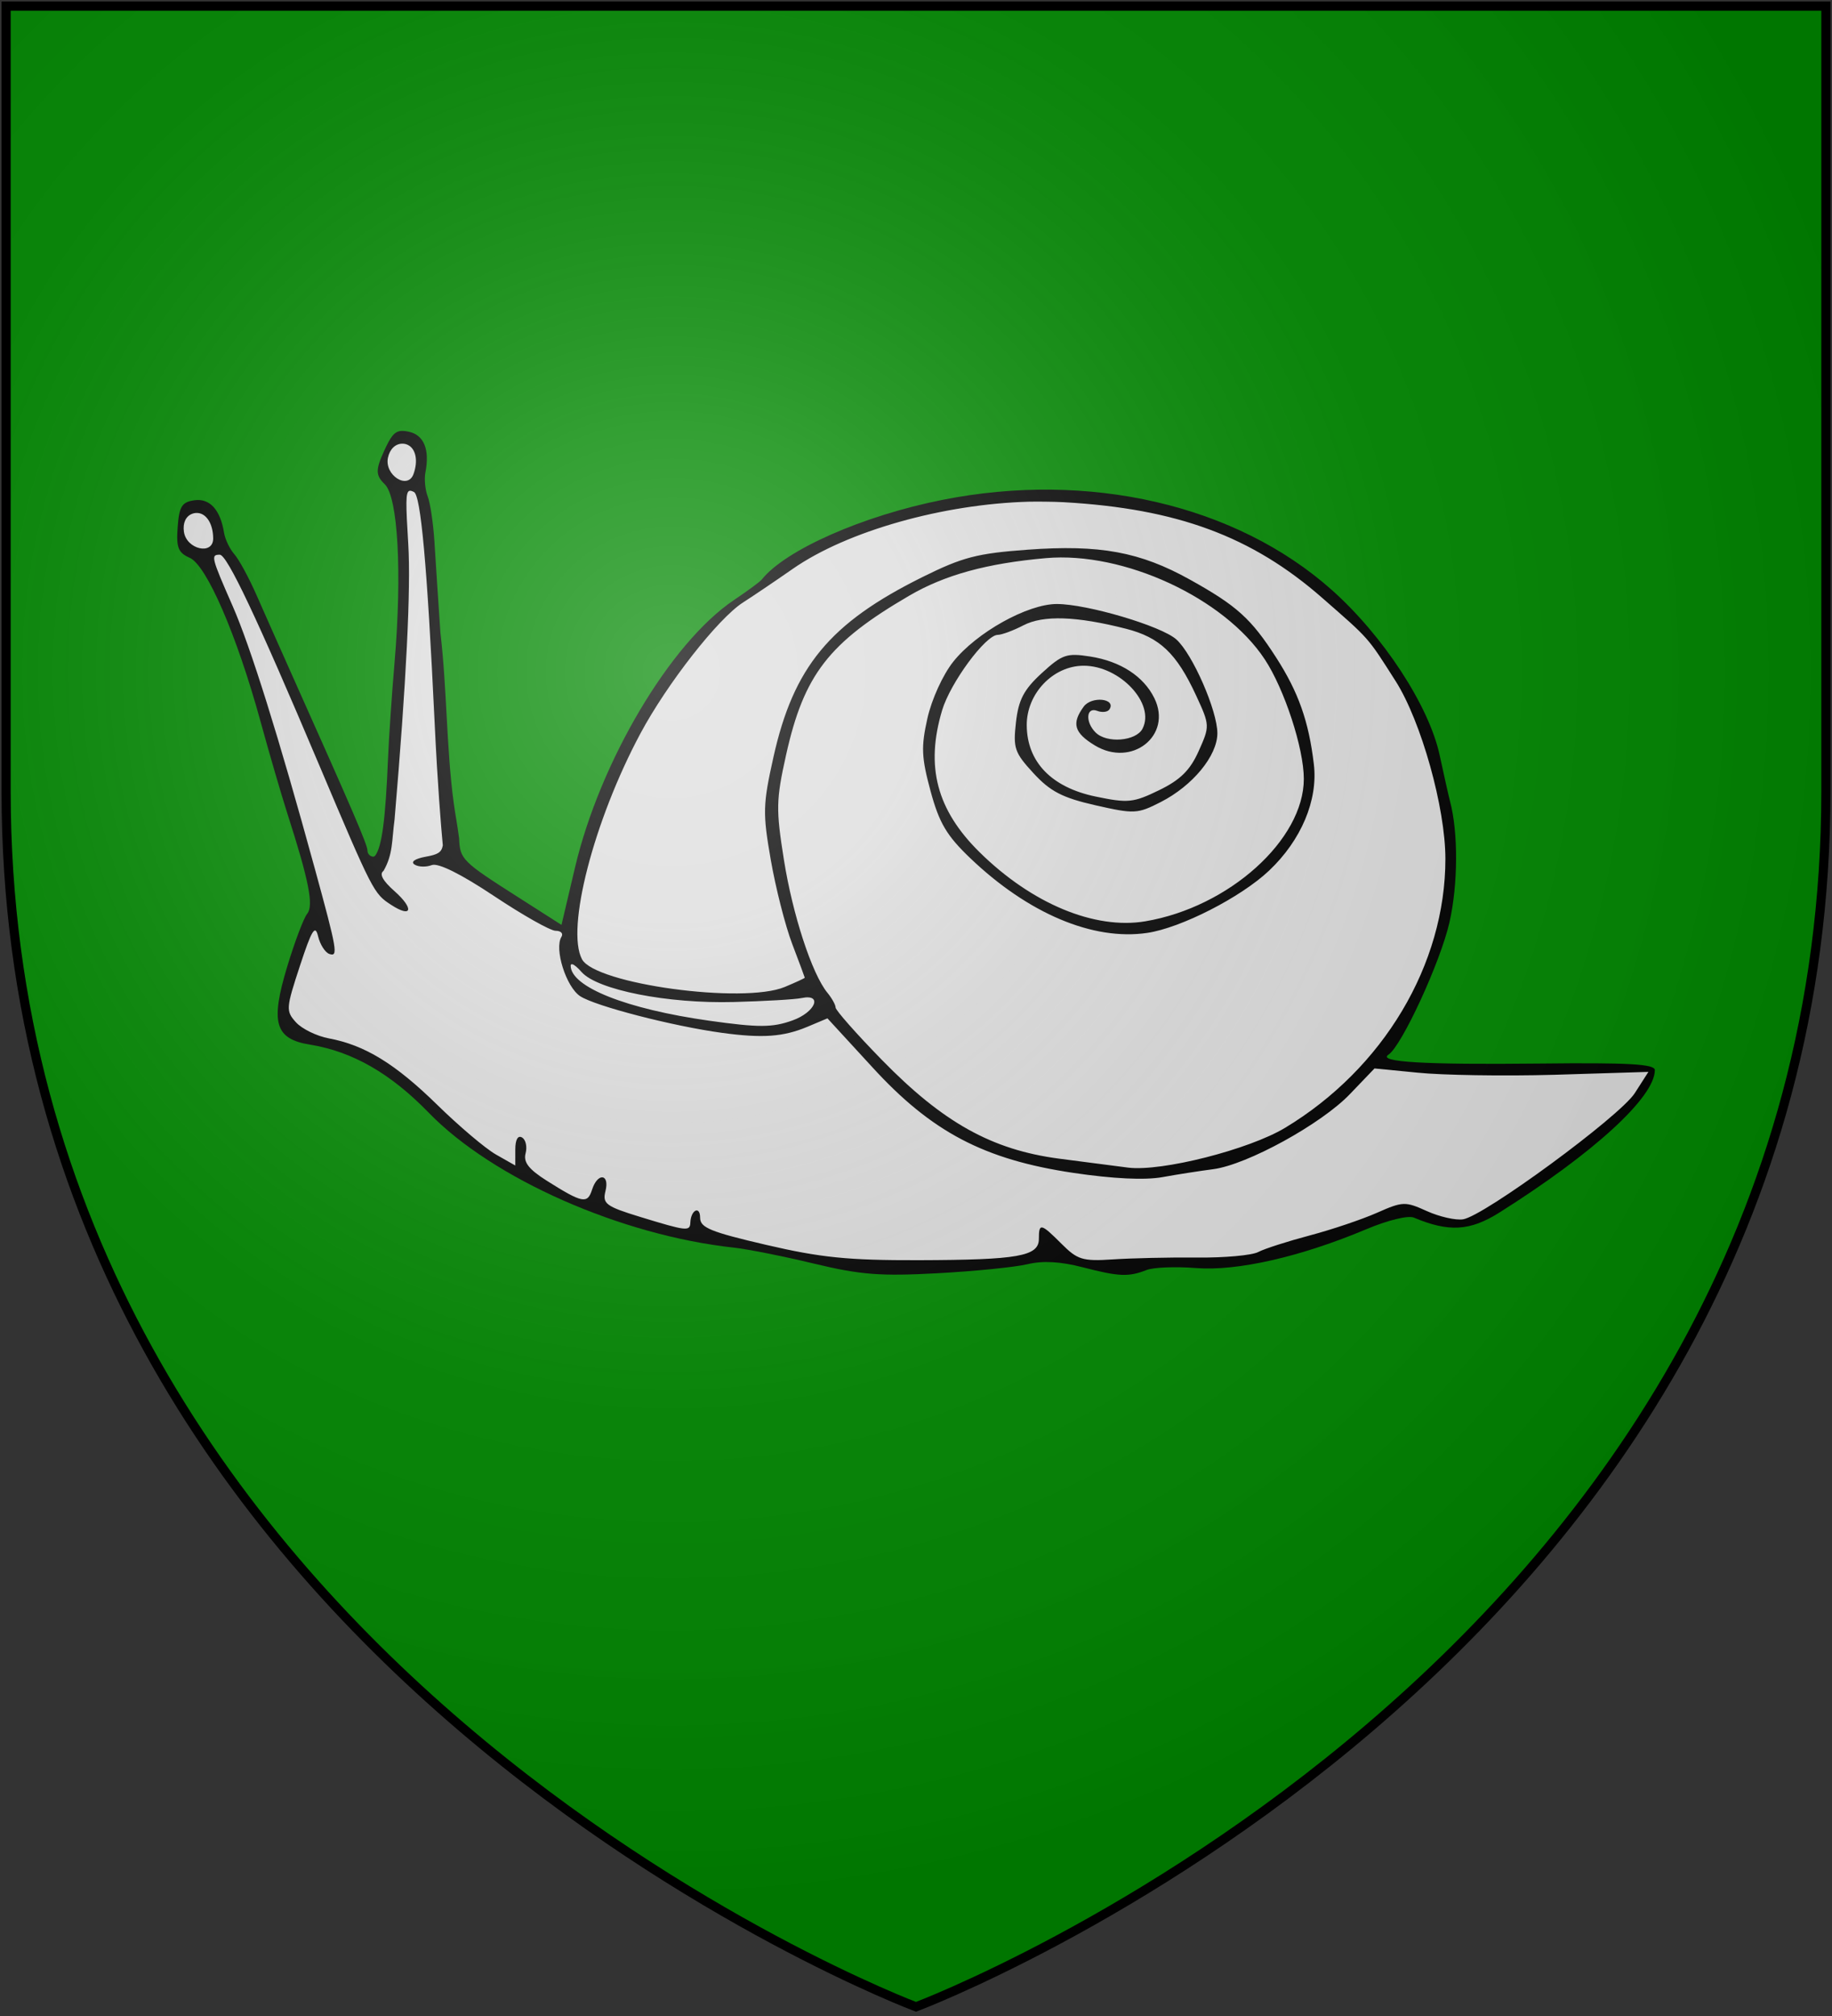 <?xml version="1.0" encoding="UTF-8" standalone="no"?>
<svg
   xmlns:dc="http://purl.org/dc/elements/1.1/"
   xmlns:cc="http://creativecommons.org/ns#"
   xmlns:rdf="http://www.w3.org/1999/02/22-rdf-syntax-ns#"
   xmlns:svg="http://www.w3.org/2000/svg"
   xmlns="http://www.w3.org/2000/svg"
   xmlns:xlink="http://www.w3.org/1999/xlink"
   xmlns:sodipodi="http://sodipodi.sourceforge.net/DTD/sodipodi-0.dtd"
   xmlns:inkscape="http://www.inkscape.org/namespaces/inkscape"
   width="600"
   height="660"
   id="svg2"
   version="1.1"
   inkscape:version="0.48.2 r9819"
   sodipodi:docname="House_Mudd1.svg">
  <rect width="100%" height="100%" fill="#333333" stroke="none"/>
  <sodipodi:namedview
     pagecolor="#ffffff"
     bordercolor="#666666"
     borderopacity="1"
     objecttolerance="10"
     gridtolerance="10"
     guidetolerance="10"
     inkscape:pageopacity="0"
     inkscape:pageshadow="2"
     inkscape:window-width="1366"
     inkscape:window-height="715"
     id="namedview22"
     showgrid="false"
     inkscape:zoom="0.5056885"
     inkscape:cx="-4.3899446"
     inkscape:cy="231.85153"
     inkscape:window-x="-8"
     inkscape:window-y="-8"
     inkscape:window-maximized="1"
     inkscape:current-layer="layer2" />
  <defs
     id="defs4">
    <radialGradient
       id="rg"
       gradientUnits="userSpaceOnUse"
       cx="220"
       cy="220"
       r="405">
      <stop
         style="stop-color:#fff;stop-opacity:.3"
         offset="0"
         id="stop7" />
      <stop
         style="stop-color:#fff;stop-opacity:.2"
         offset=".2"
         id="stop9" />
      <stop
         style="stop-color:#666;stop-opacity:.1"
         offset=".6"
         id="stop11" />
      <stop
         style="stop-color:#000;stop-opacity:.13"
         offset="1"
         id="stop13" />
    </radialGradient>
    <path
       id="shield"
       d="m2,2v257c0,286 298,398 298,398c0,0 298-112 298-398V2z" />
    <radialGradient
       inkscape:collect="always"
       xlink:href="#rg-7"
       id="radialGradient3055-1"
       gradientUnits="userSpaceOnUse"
       cx="220"
       cy="220"
       r="405" />
    <radialGradient
       id="rg-7"
       gradientUnits="userSpaceOnUse"
       cx="220"
       cy="220"
       r="405">
      <stop
         style="stop-color:#fff;stop-opacity:.3"
         offset="0"
         id="stop7-4" />
      <stop
         style="stop-color:#fff;stop-opacity:.2"
         offset=".2"
         id="stop9-0" />
      <stop
         style="stop-color:#666;stop-opacity:.1"
         offset=".6"
         id="stop11-9" />
      <stop
         style="stop-color:#000;stop-opacity:.13"
         offset="1"
         id="stop13-4" />
    </radialGradient>
    <radialGradient
       r="405"
       cy="220"
       cx="220"
       gradientUnits="userSpaceOnUse"
       id="radialGradient3074"
       xlink:href="#rg-7"
       inkscape:collect="always" />
    <inkscape:path-effect
       is_visible="true"
       id="path-effect10120-1"
       effect="spiro" />
    <inkscape:path-effect
       effect="spiro"
       id="path-effect10118-3"
       is_visible="true" />
    <inkscape:path-effect
       effect="spiro"
       id="path-effect10116-9"
       is_visible="true" />
    <inkscape:path-effect
       effect="spiro"
       id="path-effect10114-7"
       is_visible="true" />
    <inkscape:path-effect
       effect="spiro"
       id="path-effect10112-7"
       is_visible="true" />
    <inkscape:path-effect
       effect="spiro"
       id="path-effect10110-2"
       is_visible="true" />
    <linearGradient
       inkscape:collect="always"
       xlink:href="#linearGradient4719-5"
       id="linearGradient4039"
       gradientUnits="userSpaceOnUse"
       gradientTransform="matrix(2.326,0,0,2.294,447.695,-1820.28)"
       x1="-145.259"
       y1="984.243"
       x2="-64.143"
       y2="984.148" />
    <linearGradient
       inkscape:collect="always"
       id="linearGradient4719-5">
      <stop
         style="stop-color:#666666;stop-opacity:1;"
         offset="0"
         id="stop4721-5" />
      <stop
         id="stop4809-1"
         offset="0.393"
         style="stop-color:#666666;stop-opacity:0.749;" />
      <stop
         style="stop-color:#666666;stop-opacity:0;"
         offset="1"
         id="stop4723-7" />
    </linearGradient>
    <radialGradient
       inkscape:collect="always"
       xlink:href="#linearGradient4801-8"
       id="radialGradient4041"
       gradientUnits="userSpaceOnUse"
       gradientTransform="matrix(-0.722,1.265,-2.273,-1.262,1712.011,1733.784)"
       cx="-307.143"
       cy="782.362"
       fx="-307.143"
       fy="782.362"
       r="63" />
    <linearGradient
       inkscape:collect="always"
       id="linearGradient4801-8">
      <stop
         style="stop-color:#000000;stop-opacity:1;"
         offset="0"
         id="stop4803-2" />
      <stop
         style="stop-color:#000000;stop-opacity:0;"
         offset="1"
         id="stop4805-4" />
    </linearGradient>
    <inkscape:path-effect
       effect="spiro"
       id="path-effect10108-4"
       is_visible="true" />
    <linearGradient
       inkscape:collect="always"
       xlink:href="#linearGradient4719-5"
       id="linearGradient4044"
       gradientUnits="userSpaceOnUse"
       gradientTransform="matrix(-2.406,0,0,-1.649,142.062,1726.531)"
       x1="-145.259"
       y1="984.243"
       x2="-64.143"
       y2="984.148" />
    <radialGradient
       inkscape:collect="always"
       xlink:href="#linearGradient4801-8"
       id="radialGradient4046"
       gradientUnits="userSpaceOnUse"
       gradientTransform="matrix(0.746,-0.909,2.351,0.906,-1165.637,-827.118)"
       cx="-307.143"
       cy="782.362"
       fx="-307.143"
       fy="782.362"
       r="63" />
    <inkscape:path-effect
       effect="spiro"
       id="path-effect10102-7"
       is_visible="true" />
    <linearGradient
       inkscape:collect="always"
       xlink:href="#linearGradient4719-5"
       id="linearGradient4049"
       gradientUnits="userSpaceOnUse"
       gradientTransform="matrix(2.335,0,0,-1.615,449.441,1692.189)"
       x1="-145.259"
       y1="984.243"
       x2="-64.143"
       y2="984.148" />
    <radialGradient
       inkscape:collect="always"
       xlink:href="#linearGradient4801-8"
       id="radialGradient4051"
       gradientUnits="userSpaceOnUse"
       gradientTransform="matrix(-0.724,-0.89,-2.282,0.888,1718.788,-809.094)"
       cx="-307.143"
       cy="782.362"
       fx="-307.143"
       fy="782.362"
       r="63" />
    <inkscape:path-effect
       is_visible="true"
       id="path-effect10096-8"
       effect="spiro" />
    <linearGradient
       inkscape:collect="always"
       xlink:href="#linearGradient4719-5"
       id="linearGradient4054"
       gradientUnits="userSpaceOnUse"
       gradientTransform="matrix(-2.41,0,0,2.282,139.611,-1810.816)"
       x1="-145.259"
       y1="984.243"
       x2="-64.143"
       y2="984.148" />
    <radialGradient
       inkscape:collect="always"
       xlink:href="#linearGradient4801-8"
       id="radialGradient4056"
       gradientUnits="userSpaceOnUse"
       gradientTransform="matrix(0.748,1.258,2.355,-1.255,-1170.296,1723.935)"
       cx="-307.143"
       cy="782.362"
       fx="-307.143"
       fy="782.362"
       r="63" />
    <inkscape:path-effect
       is_visible="true"
       id="path-effect10090-3"
       effect="spiro" />
    <inkscape:path-effect
       effect="spiro"
       id="path-effect10084-1"
       is_visible="true" />
    <inkscape:path-effect
       effect="spiro"
       id="path-effect10082-1"
       is_visible="true" />
    <radialGradient
       inkscape:collect="always"
       xlink:href="#linearGradient4801-8"
       id="radialGradient4061"
       gradientUnits="userSpaceOnUse"
       gradientTransform="matrix(-0.765,1.29,-2.41,-1.287,1806.844,1757.47)"
       cx="-307.143"
       cy="782.362"
       fx="-307.143"
       fy="782.362"
       r="63" />
    <inkscape:path-effect
       effect="spiro"
       id="path-effect10080-4"
       is_visible="true" />
  </defs>
  <g
     inkscape:groupmode="layer"
     id="layer2"
     inkscape:label="Elements"
     style="display:inline">
    <use
       height="1052.362"
       width="744.094"
       y="0"
       x="0"
       xlink:href="#shield"
       id="use16"
       style="fill:#008800" />
    <g
       transform="matrix(2.763,0,0,2.763,379.534,48.111)"
       id="g3013">
      <path
         inkscape:connector-curvature="0"
         id="path3696"
         d="m -89.836,33.652 c 0.266,-0.025 0.57,0.013 0.935,0.091 1.798,0.388 2.494,2.117 1.962,4.837 -0.152,0.777 -0.025,2.055 0.274,2.829 0.299,0.774 0.662,3.195 0.799,5.385 0.137,2.19 0.452,7.038 0.707,10.769 0.778,6.582 0.706,13.634 1.567,20.087 0.177,1.33 0.434,2.614 0.646,4.236 0.107,2.535 0.339,2.763 7.028,7.028 l 5.111,3.263 1.597,-6.777 c 2.972,-12.612 11.319,-26.66 18.847,-31.715 1.604,-1.077 3.085,-2.166 3.286,-2.419 2.794,-3.513 11.965,-7.568 21.402,-9.446 17.384,-3.46 34.808,0.566 46.158,10.655 6.099,5.422 11.533,13.721 12.8,19.577 0.521,2.408 1.071,4.874 1.232,5.476 0.981,3.666 0.956,9.85 -0.068,14.352 -1.072,4.711 -5.664,14.656 -7.233,15.675 -1.34,0.871 4.295,1.199 17.888,1.05 10.629,-0.117 13.69,0.059 13.69,0.776 0,3.205 -7.245,9.834 -18.436,16.884 -3.477,2.19 -5.985,2.338 -10.131,0.593 -0.678,-0.285 -3.101,0.312 -5.613,1.369 -7.811,3.287 -15.34,4.993 -20.193,4.609 -2.424,-0.192 -5.061,-0.088 -5.864,0.228 -2.131,0.839 -3.269,0.798 -7.575,-0.319 -2.642,-0.685 -4.723,-0.802 -6.548,-0.365 -1.472,0.352 -6.284,0.834 -10.701,1.072 -6.746,0.364 -9.084,0.186 -14.603,-1.141 -3.614,-0.869 -7.885,-1.719 -9.492,-1.894 -13.389,-1.455 -28.58,-8.16 -36.164,-15.972 -4.533,-4.669 -9.038,-7.261 -14.078,-8.077 -4.171,-0.676 -4.729,-2.586 -2.715,-9.241 0.891,-2.945 1.959,-5.77 2.373,-6.275 0.788,-0.96 0.202,-3.929 -2.35,-11.865 -0.71,-2.209 -2.147,-7.137 -3.194,-10.952 -2.804,-10.213 -6.385,-18.47 -8.374,-19.349 -1.383,-0.611 -1.616,-1.208 -1.437,-3.651 0.18,-2.456 0.505,-2.962 1.985,-3.172 1.821,-0.257 3.073,1.119 3.514,3.856 0.126,0.782 0.684,1.932 1.232,2.555 0.548,0.623 1.717,2.784 2.601,4.791 0.885,2.008 2.853,6.443 4.381,9.857 6.998,15.633 8.784,19.765 8.784,20.444 0,0.401 0.329,0.73 0.73,0.73 l 0.182,-0.114 c 0.813,-1.107 1.226,-4.303 1.529,-11.591 0.096,-2.318 0.441,-7.444 0.776,-11.386 0.896,-10.553 0.399,-19.526 -1.164,-21.037 -1.087,-1.051 -1.103,-1.694 -0.091,-3.924 0.763,-1.682 1.209,-2.321 2.008,-2.396 z"
         style="fill:#000000;fill-opacity:1" />
      <path
         inkscape:connector-curvature="0"
         id="path2996"
         d="m -89.688,35.156 c -0.811,0.011 -1.471,0.647 -1.688,1.656 -0.445,2.074 2.344,3.856 3.031,1.938 0.573,-1.596 0.253,-2.985 -0.656,-3.438 -0.21,-0.105 -0.417,-0.16 -0.688,-0.156 z m 0.844,5.594 c -0.452,0.173 -0.42,1.473 -0.125,6.312 0.319,5.222 -0.23,16.3 -1.625,32.625 -0.339,2.519 -0.169,4.114 -1.312,6.094 -0.52,0.366 -0.083,1.169 1.281,2.375 2.389,2.112 2.107,3.272 -0.406,1.625 -2.015,-1.32 -2.122,-1.472 -8.531,-16.625 -7.356,-17.392 -10.88,-24.844 -11.75,-24.844 -1.087,0 -1.014,0.295 1.531,6.094 2.102,4.79 5.422,15.354 9.75,31.156 2.637,9.627 2.77,10.413 1.719,10.062 -0.508,-0.169 -1.112,-1.12 -1.344,-2.094 -0.343,-1.44 -0.746,-0.791 -2.156,3.5 -1.652,5.029 -1.68,5.349 -0.469,6.688 0.699,0.772 2.445,1.632 3.906,1.906 4.267,0.8 7.869,3.008 12.844,7.875 2.561,2.506 5.676,5.15 6.938,5.875 l 2.312,1.312 0,-1.906 c 0,-1.189 0.318,-1.712 0.812,-1.406 0.437,0.27 0.609,1.101 0.406,1.875 -0.273,1.046 0.365,1.882 2.531,3.25 4.203,2.653 4.804,2.762 5.344,1.062 0.655,-2.064 2.115,-1.92 1.594,0.156 -0.374,1.489 0.038,1.811 4.125,3.062 5.524,1.692 5.896,1.732 5.938,0.656 0.058,-1.49 1.156,-2.023 1.156,-0.562 0,1.179 1.235,1.681 7.844,3.219 6.444,1.499 9.668,1.836 18.062,1.812 11.801,-0.033 14.25,-0.458 14.25,-2.531 0,-1.89 0.218,-1.876 2.688,0.594 1.872,1.872 2.463,2.082 6.062,1.844 2.2,-0.145 6.698,-0.254 9.969,-0.219 3.271,0.035 6.536,-0.263 7.281,-0.656 0.745,-0.394 3.515,-1.278 6.125,-1.969 2.61,-0.691 6.198,-1.903 7.969,-2.688 3.057,-1.354 3.342,-1.344 5.906,-0.188 1.486,0.67 3.411,1.105 4.281,0.969 2.494,-0.389 18.544,-12.169 20.344,-14.938 l 1.625,-2.531 -11.125,0.344 c -6.113,0.173 -13.408,0.043 -16.219,-0.25 l -5.125,-0.5 -2.906,3.031 c -3.368,3.532 -12.18,8.382 -16.219,8.906 -1.52,0.197 -4.234,0.615 -6,0.938 -2.066,0.377 -5.834,0.202 -10.562,-0.5 -10.608,-1.575 -16.824,-4.857 -23.844,-12.531 l -5.312,-5.781 -2.375,1 c -2.852,1.191 -5.3,1.377 -10.125,0.719 -5.85,-0.798 -15.019,-3.169 -16.812,-4.344 -1.661,-1.088 -3.095,-5.613 -2.219,-7.031 0.244,-0.395 -0.058,-0.719 -0.688,-0.719 -0.63,0 -3.92,-1.867 -7.312,-4.125 -3.938,-2.62 -6.615,-3.948 -7.375,-3.656 -0.655,0.251 -1.566,0.231 -2.031,-0.062 -0.507,-0.32 0.033,-0.701 1.344,-0.938 1.364,-0.247 1.857,-0.479 2,-1.344 -0.224,-2.393 -0.62,-7.203 -0.969,-14.531 -0.897,-18.862 -1.653,-27.043 -2.469,-27.344 -0.127,-0.047 -0.215,-0.109 -0.312,-0.125 -0.085,-0.014 -0.154,-0.025 -0.219,0 z M -15.375,42.031 C -25.509,42.305 -36.916,45.48 -43.406,50 c -2.229,1.552 -4.871,3.328 -5.875,3.969 -2.952,1.883 -9.013,9.625 -12.188,15.562 -5.523,10.328 -8.827,23.13 -6.906,26.719 1.568,2.93 19.098,5.333 24.031,3.281 1.305,-0.543 2.375,-1.042 2.375,-1.094 -2.19e-4,-0.052 -0.679,-1.87 -1.5,-4.031 -0.821,-2.161 -1.954,-6.626 -2.531,-9.938 -0.965,-5.533 -0.941,-6.537 0.312,-12.156 2.39,-10.717 6.666,-15.892 17.656,-21.344 4.789,-2.376 6.494,-2.811 12.5,-3.25 8.525,-0.623 13.307,0.262 19.188,3.531 5.604,3.115 7.275,4.627 10.25,9.25 2.626,4.082 3.863,7.532 4.469,12.656 0.503,4.254 -1.51,8.999 -5.312,12.594 -3.335,3.153 -10.434,6.783 -14.438,7.375 -6.437,0.952 -14.13,-2.306 -21,-8.875 -2.777,-2.655 -3.662,-4.149 -4.688,-7.938 -1.076,-3.973 -1.129,-5.224 -0.375,-8.594 0.502,-2.243 1.819,-5.154 3.062,-6.719 2.754,-3.465 8.813,-6.844 12.281,-6.844 3.592,0 12.365,2.598 14.156,4.188 1.933,1.715 4.875,8.457 4.875,11.125 0,2.663 -2.921,6.219 -6.719,8.156 -2.751,1.403 -3.116,1.428 -7.75,0.375 -3.934,-0.894 -5.357,-1.652 -7.344,-3.812 -2.231,-2.426 -2.406,-2.951 -2.062,-6 0.302,-2.682 0.925,-3.885 3.062,-5.844 2.424,-2.221 2.955,-2.399 5.719,-1.969 3.61,0.562 6.352,2.344 7.625,4.938 2.172,4.425 -2.679,8.259 -7.062,5.594 -2.465,-1.499 -2.76,-2.614 -1.312,-4.594 0.928,-1.27 3.856,-0.971 3.062,0.312 -0.211,0.342 -0.879,0.414 -1.469,0.188 -1.302,-0.5 -1.432,1.318 -0.188,2.562 1.322,1.322 4.791,1.036 5.562,-0.438 1.549,-2.956 -2.663,-7.469 -6.969,-7.469 -3.624,0 -6.776,3.305 -6.75,7.062 0.031,4.33 2.922,7.348 8.156,8.438 3.847,0.801 4.471,0.737 7.531,-0.75 2.517,-1.223 3.672,-2.358 4.688,-4.625 1.332,-2.976 1.348,-3.041 -0.312,-6.625 -2.306,-4.976 -4.294,-6.855 -8.281,-7.875 -5.902,-1.509 -9.833,-1.634 -12.188,-0.406 -1.197,0.624 -2.567,1.123 -3.031,1.125 -1.439,0.008 -5.617,5.671 -6.594,8.938 -1.992,6.659 -0.644,11.802 4.438,16.812 6.176,6.09 13.638,9.204 19.656,8.188 9.901,-1.673 18.781,-9.659 18.781,-16.875 0,-3.623 -2.306,-10.637 -4.625,-14.156 -4.797,-7.28 -16.736,-12.81 -25.938,-12 -7.005,0.617 -11.996,1.995 -16.188,4.438 -9.565,5.573 -12.507,9.374 -14.625,18.906 -1.183,5.326 -1.202,6.415 -0.25,12.406 1.033,6.504 3.325,13.522 5.156,15.75 0.521,0.634 0.969,1.43 0.969,1.75 0,0.32 2.454,3.099 5.469,6.188 7.271,7.45 13.049,10.665 21.031,11.719 3.288,0.434 6.983,0.914 8.188,1.062 3.972,0.491 14.313,-2.14 18.594,-4.719 11.639,-7.011 19,-19.326 19,-31.875 0,-6.036 -2.869,-16.298 -5.906,-21.062 C 24.672,57.963 25.01,58.371 19.375,53.438 11.038,46.138 2.17,42.856 -11.25,42.094 c -0.687,-0.039 -1.387,-0.054 -2.094,-0.062 -0.662,-0.008 -1.356,-0.018 -2.031,0 z m -98.844,1.344 c -0.122,0.014 -0.249,0.045 -0.375,0.094 -0.757,0.291 -1.114,1.103 -0.969,2.125 0.298,2.1 3.486,2.819 3.469,0.781 -0.014,-1.696 -0.771,-2.889 -1.781,-3 -0.117,-0.013 -0.222,-0.014 -0.344,0 z m 44.625,53.469 c -0.077,0.004 -0.125,0.046 -0.125,0.156 0,2.518 6.578,5.142 16.438,6.531 5.889,0.83 7.481,0.811 9.844,-0.031 2.727,-0.972 3.641,-3.192 1.094,-2.656 -0.803,0.169 -4.417,0.371 -8.031,0.469 -7.854,0.213 -16.194,-1.428 -18.062,-3.562 -0.439,-0.502 -0.832,-0.833 -1.062,-0.906 -0.035,-0.011 -0.068,-0.002 -0.094,0 z"
         style="fill:#dddddd" />
    </g>
  </g>
  <g
     inkscape:groupmode="layer"
     id="layer1"
     inkscape:label="Cover"
     style="display:inline"
     sodipodi:insensitive="true">
    <path
       d="m 2,2 v 257 c 0,286 298,398 298,398 0,0 298,-112 298,-398 V 2 z"
       id="shine"
       inkscape:connector-curvature="0"
       style="fill:url(#radialGradient3074);stroke:#000000;stroke-width:3" />
  </g>
</svg>
